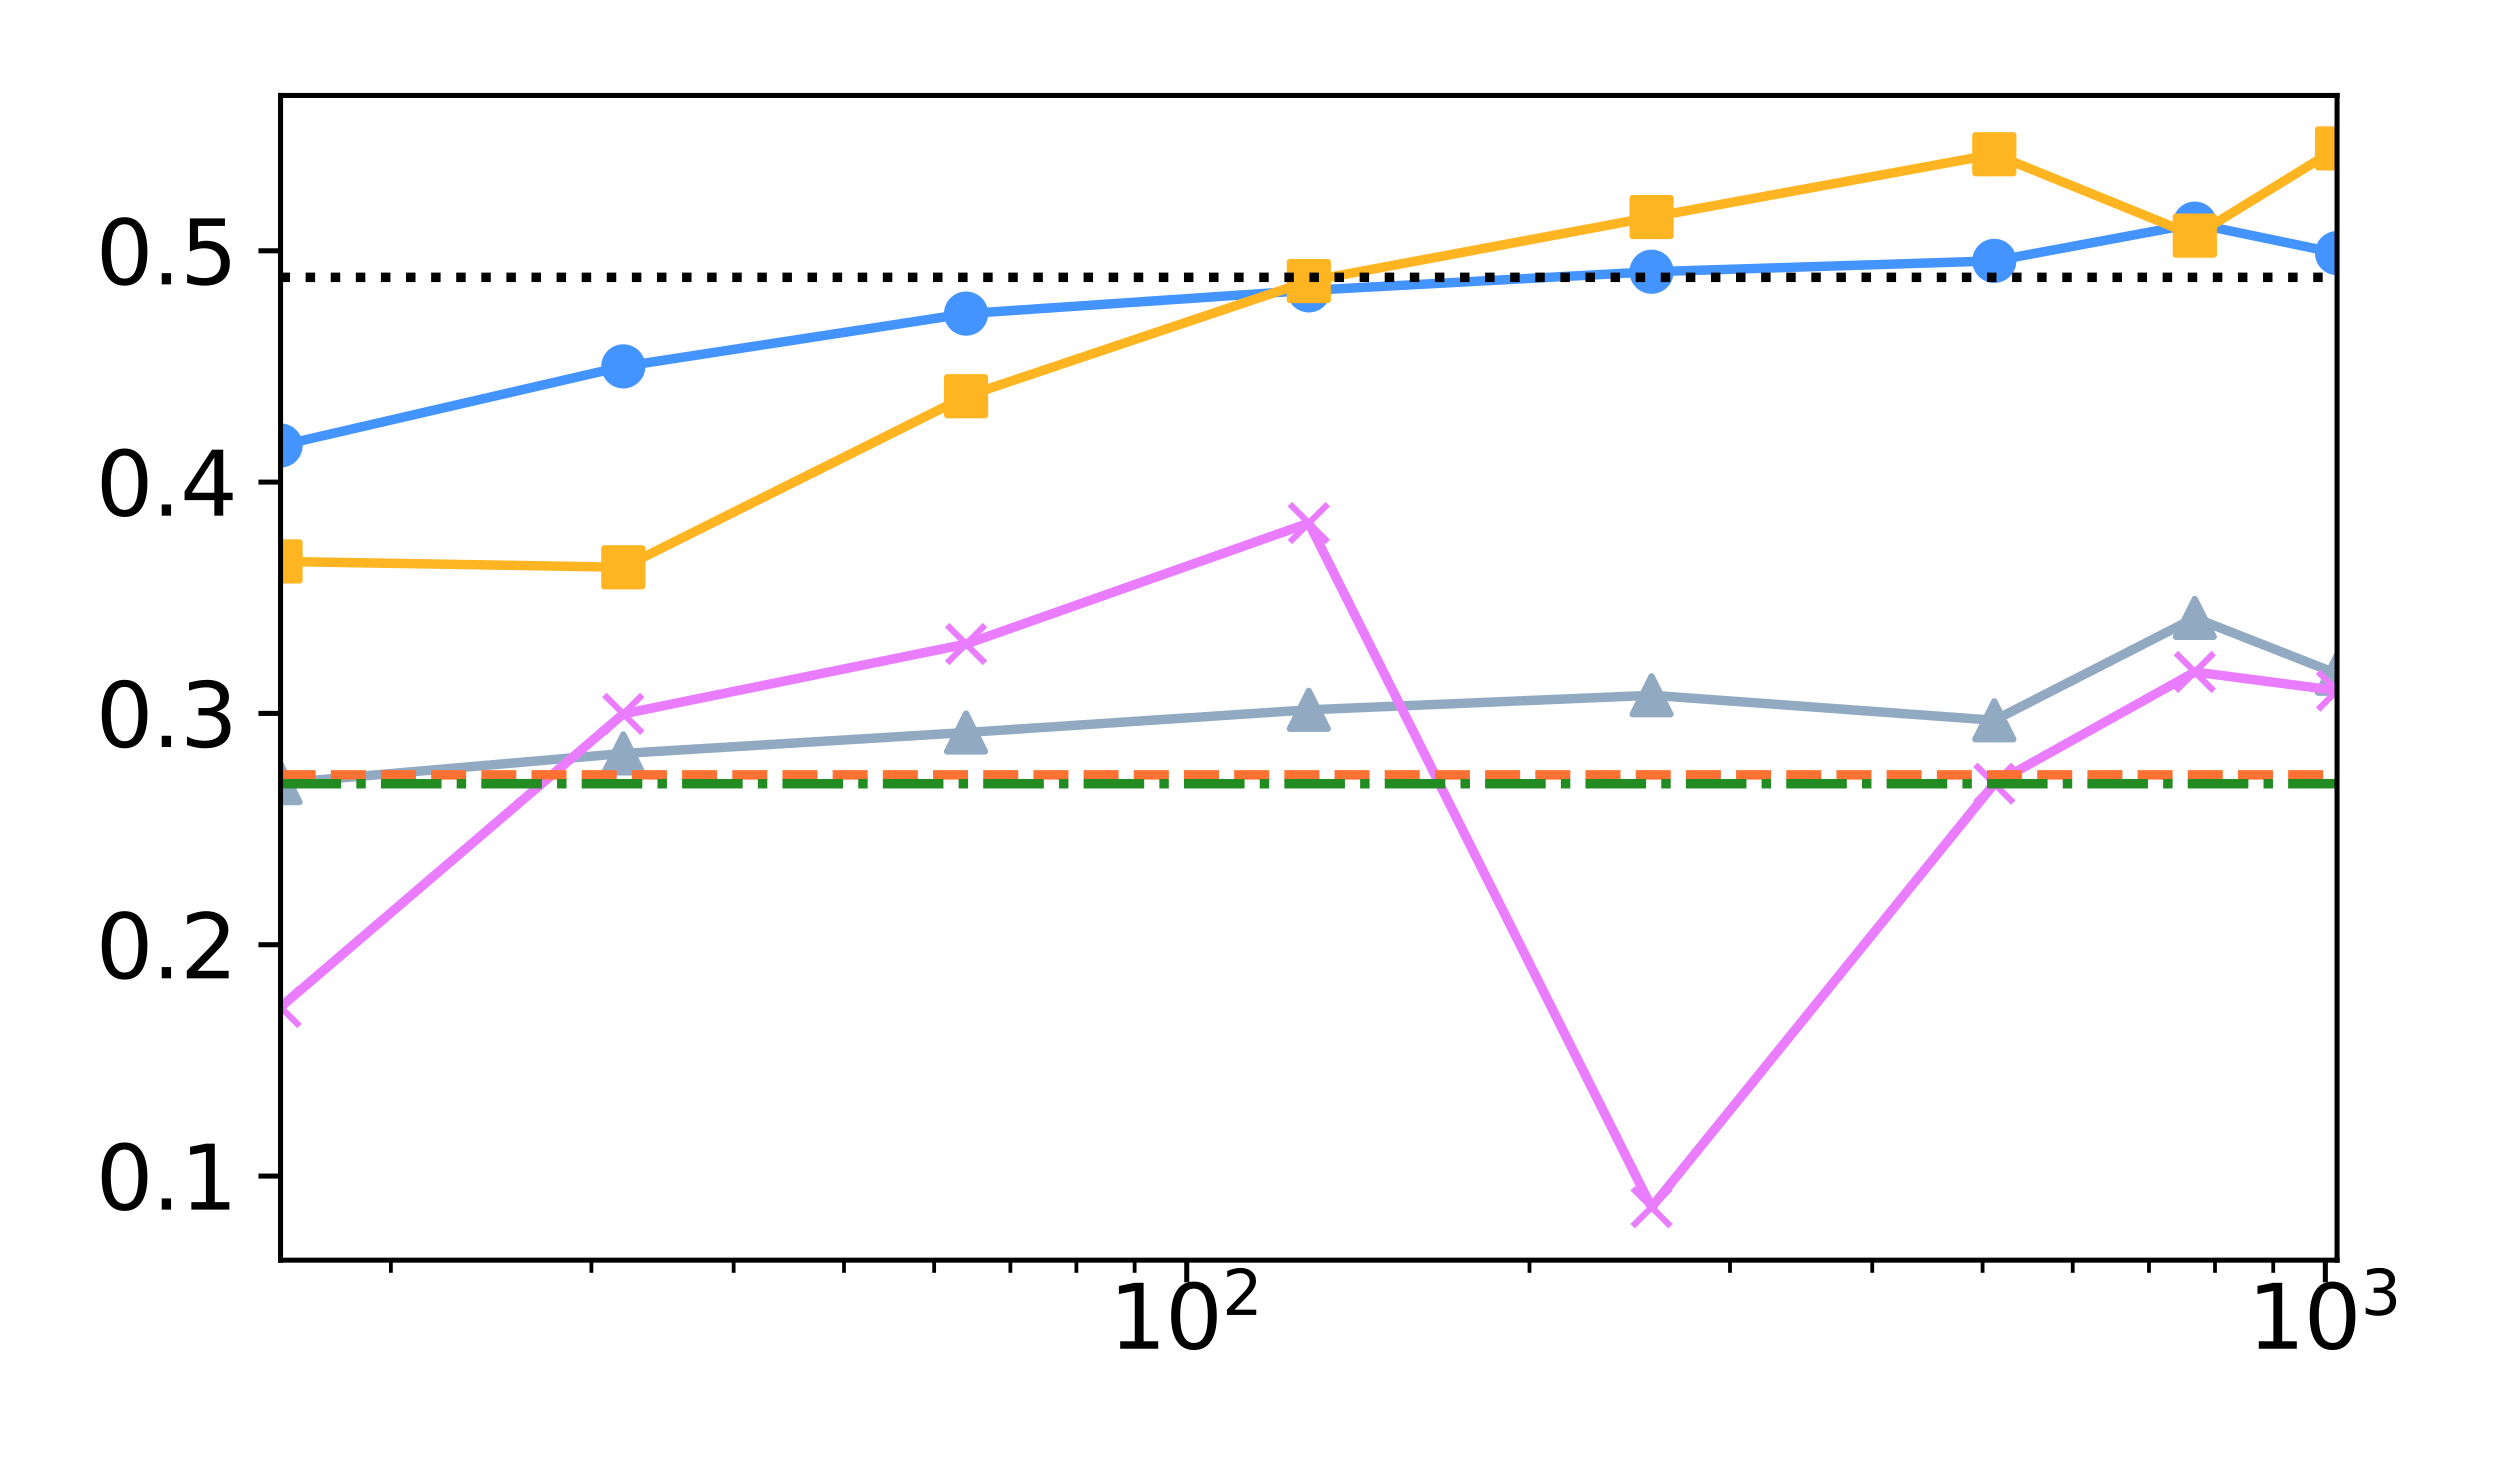 <?xml version="1.0" encoding="utf-8" standalone="no"?>
<!DOCTYPE svg PUBLIC "-//W3C//DTD SVG 1.1//EN"
  "http://www.w3.org/Graphics/SVG/1.1/DTD/svg11.dtd">
<svg xmlns:xlink="http://www.w3.org/1999/xlink" width="396pt" height="234pt" viewBox="0 0 396 234" xmlns="http://www.w3.org/2000/svg" version="1.1">
 <defs>
  <style type="text/css">*{stroke-linejoin: round; stroke-linecap: butt}</style>
 </defs>
 <g id="figure_1">
  <g id="patch_1">
   <path d="M 0 234 
L 396 234 
L 396 0 
L 0 0 
z
" style="fill: #ffffff"/>
  </g>
  <g id="axes_1">
   <g id="patch_2">
    <path d="M 44.44 199.612 
L 370.191 199.612 
L 370.191 15.12 
L 44.44 15.12 
z
" style="fill: #ffffff"/>
   </g>
   <g id="matplotlib.axis_1">
    <g id="xtick_1">
     <g id="line2d_1">
      <defs>
       <path id="m98d2677637" d="M 0 0 
L 0 3.5 
" style="stroke: #000000; stroke-width: 0.8"/>
      </defs>
      <g>
       <use xlink:href="#m98d2677637" x="187.98" y="199.612" style="stroke: #000000; stroke-width: 0.8"/>
      </g>
     </g>
     <g id="text_1">
      <!-- $\mathdefault{10^{2}}$ -->
      <g transform="translate(175.66 213.75) scale(0.14 -0.14)">
       <defs>
        <path id="DejaVuSans-31" d="M 794 531 
L 1825 531 
L 1825 4091 
L 703 3866 
L 703 4441 
L 1819 4666 
L 2450 4666 
L 2450 531 
L 3481 531 
L 3481 0 
L 794 0 
L 794 531 
z
" transform="scale(0.016)"/>
        <path id="DejaVuSans-30" d="M 2034 4250 
Q 1547 4250 1301 3770 
Q 1056 3291 1056 2328 
Q 1056 1369 1301 889 
Q 1547 409 2034 409 
Q 2525 409 2770 889 
Q 3016 1369 3016 2328 
Q 3016 3291 2770 3770 
Q 2525 4250 2034 4250 
z
M 2034 4750 
Q 2819 4750 3233 4129 
Q 3647 3509 3647 2328 
Q 3647 1150 3233 529 
Q 2819 -91 2034 -91 
Q 1250 -91 836 529 
Q 422 1150 422 2328 
Q 422 3509 836 4129 
Q 1250 4750 2034 4750 
z
" transform="scale(0.016)"/>
        <path id="DejaVuSans-32" d="M 1228 531 
L 3431 531 
L 3431 0 
L 469 0 
L 469 531 
Q 828 903 1448 1529 
Q 2069 2156 2228 2338 
Q 2531 2678 2651 2914 
Q 2772 3150 2772 3378 
Q 2772 3750 2511 3984 
Q 2250 4219 1831 4219 
Q 1534 4219 1204 4116 
Q 875 4013 500 3803 
L 500 4441 
Q 881 4594 1212 4672 
Q 1544 4750 1819 4750 
Q 2544 4750 2975 4387 
Q 3406 4025 3406 3419 
Q 3406 3131 3298 2873 
Q 3191 2616 2906 2266 
Q 2828 2175 2409 1742 
Q 1991 1309 1228 531 
z
" transform="scale(0.016)"/>
       </defs>
       <use xlink:href="#DejaVuSans-31" transform="translate(0 0.766)"/>
       <use xlink:href="#DejaVuSans-30" transform="translate(63.623 0.766)"/>
       <use xlink:href="#DejaVuSans-32" transform="translate(128.203 39.047) scale(0.7)"/>
      </g>
     </g>
    </g>
    <g id="xtick_2">
     <g id="line2d_2">
      <g>
       <use xlink:href="#m98d2677637" x="368.334" y="199.612" style="stroke: #000000; stroke-width: 0.8"/>
      </g>
     </g>
     <g id="text_2">
      <!-- $\mathdefault{10^{3}}$ -->
      <g transform="translate(356.014 213.75) scale(0.14 -0.14)">
       <defs>
        <path id="DejaVuSans-33" d="M 2597 2516 
Q 3050 2419 3304 2112 
Q 3559 1806 3559 1356 
Q 3559 666 3084 287 
Q 2609 -91 1734 -91 
Q 1441 -91 1130 -33 
Q 819 25 488 141 
L 488 750 
Q 750 597 1062 519 
Q 1375 441 1716 441 
Q 2309 441 2620 675 
Q 2931 909 2931 1356 
Q 2931 1769 2642 2001 
Q 2353 2234 1838 2234 
L 1294 2234 
L 1294 2753 
L 1863 2753 
Q 2328 2753 2575 2939 
Q 2822 3125 2822 3475 
Q 2822 3834 2567 4026 
Q 2313 4219 1838 4219 
Q 1578 4219 1281 4162 
Q 984 4106 628 3988 
L 628 4550 
Q 988 4650 1302 4700 
Q 1616 4750 1894 4750 
Q 2613 4750 3031 4423 
Q 3450 4097 3450 3541 
Q 3450 3153 3228 2886 
Q 3006 2619 2597 2516 
z
" transform="scale(0.016)"/>
       </defs>
       <use xlink:href="#DejaVuSans-31" transform="translate(0 0.766)"/>
       <use xlink:href="#DejaVuSans-30" transform="translate(63.623 0.766)"/>
       <use xlink:href="#DejaVuSans-33" transform="translate(128.203 39.047) scale(0.7)"/>
      </g>
     </g>
    </g>
    <g id="xtick_3">
     <g id="line2d_3">
      <defs>
       <path id="m3828d4e5be" d="M 0 0 
L 0 2 
" style="stroke: #000000; stroke-width: 0.6"/>
      </defs>
      <g>
       <use xlink:href="#m3828d4e5be" x="61.918" y="199.612" style="stroke: #000000; stroke-width: 0.6"/>
      </g>
     </g>
    </g>
    <g id="xtick_4">
     <g id="line2d_4">
      <g>
       <use xlink:href="#m3828d4e5be" x="93.677" y="199.612" style="stroke: #000000; stroke-width: 0.6"/>
      </g>
     </g>
    </g>
    <g id="xtick_5">
     <g id="line2d_5">
      <g>
       <use xlink:href="#m3828d4e5be" x="116.21" y="199.612" style="stroke: #000000; stroke-width: 0.6"/>
      </g>
     </g>
    </g>
    <g id="xtick_6">
     <g id="line2d_6">
      <g>
       <use xlink:href="#m3828d4e5be" x="133.688" y="199.612" style="stroke: #000000; stroke-width: 0.6"/>
      </g>
     </g>
    </g>
    <g id="xtick_7">
     <g id="line2d_7">
      <g>
       <use xlink:href="#m3828d4e5be" x="147.969" y="199.612" style="stroke: #000000; stroke-width: 0.6"/>
      </g>
     </g>
    </g>
    <g id="xtick_8">
     <g id="line2d_8">
      <g>
       <use xlink:href="#m3828d4e5be" x="160.043" y="199.612" style="stroke: #000000; stroke-width: 0.6"/>
      </g>
     </g>
    </g>
    <g id="xtick_9">
     <g id="line2d_9">
      <g>
       <use xlink:href="#m3828d4e5be" x="170.502" y="199.612" style="stroke: #000000; stroke-width: 0.6"/>
      </g>
     </g>
    </g>
    <g id="xtick_10">
     <g id="line2d_10">
      <g>
       <use xlink:href="#m3828d4e5be" x="179.727" y="199.612" style="stroke: #000000; stroke-width: 0.6"/>
      </g>
     </g>
    </g>
    <g id="xtick_11">
     <g id="line2d_11">
      <g>
       <use xlink:href="#m3828d4e5be" x="242.272" y="199.612" style="stroke: #000000; stroke-width: 0.6"/>
      </g>
     </g>
    </g>
    <g id="xtick_12">
     <g id="line2d_12">
      <g>
       <use xlink:href="#m3828d4e5be" x="274.031" y="199.612" style="stroke: #000000; stroke-width: 0.6"/>
      </g>
     </g>
    </g>
    <g id="xtick_13">
     <g id="line2d_13">
      <g>
       <use xlink:href="#m3828d4e5be" x="296.564" y="199.612" style="stroke: #000000; stroke-width: 0.6"/>
      </g>
     </g>
    </g>
    <g id="xtick_14">
     <g id="line2d_14">
      <g>
       <use xlink:href="#m3828d4e5be" x="314.042" y="199.612" style="stroke: #000000; stroke-width: 0.6"/>
      </g>
     </g>
    </g>
    <g id="xtick_15">
     <g id="line2d_15">
      <g>
       <use xlink:href="#m3828d4e5be" x="328.322" y="199.612" style="stroke: #000000; stroke-width: 0.6"/>
      </g>
     </g>
    </g>
    <g id="xtick_16">
     <g id="line2d_16">
      <g>
       <use xlink:href="#m3828d4e5be" x="340.397" y="199.612" style="stroke: #000000; stroke-width: 0.6"/>
      </g>
     </g>
    </g>
    <g id="xtick_17">
     <g id="line2d_17">
      <g>
       <use xlink:href="#m3828d4e5be" x="350.856" y="199.612" style="stroke: #000000; stroke-width: 0.6"/>
      </g>
     </g>
    </g>
    <g id="xtick_18">
     <g id="line2d_18">
      <g>
       <use xlink:href="#m3828d4e5be" x="360.081" y="199.612" style="stroke: #000000; stroke-width: 0.6"/>
      </g>
     </g>
    </g>
   </g>
   <g id="matplotlib.axis_2">
    <g id="ytick_1">
     <g id="line2d_19">
      <defs>
       <path id="m5a8f63da62" d="M 0 0 
L -3.5 0 
" style="stroke: #000000; stroke-width: 0.8"/>
      </defs>
      <g>
       <use xlink:href="#m5a8f63da62" x="44.44" y="186.287" style="stroke: #000000; stroke-width: 0.8"/>
      </g>
     </g>
     <g id="text_3">
      <!-- 0.1 -->
      <g transform="translate(15.176 191.605) scale(0.14 -0.14)">
       <defs>
        <path id="DejaVuSans-2e" d="M 684 794 
L 1344 794 
L 1344 0 
L 684 0 
L 684 794 
z
" transform="scale(0.016)"/>
       </defs>
       <use xlink:href="#DejaVuSans-30"/>
       <use xlink:href="#DejaVuSans-2e" x="63.623"/>
       <use xlink:href="#DejaVuSans-31" x="95.41"/>
      </g>
     </g>
    </g>
    <g id="ytick_2">
     <g id="line2d_20">
      <g>
       <use xlink:href="#m5a8f63da62" x="44.44" y="149.646" style="stroke: #000000; stroke-width: 0.8"/>
      </g>
     </g>
     <g id="text_4">
      <!-- 0.2 -->
      <g transform="translate(15.176 154.965) scale(0.14 -0.14)">
       <use xlink:href="#DejaVuSans-30"/>
       <use xlink:href="#DejaVuSans-2e" x="63.623"/>
       <use xlink:href="#DejaVuSans-32" x="95.41"/>
      </g>
     </g>
    </g>
    <g id="ytick_3">
     <g id="line2d_21">
      <g>
       <use xlink:href="#m5a8f63da62" x="44.44" y="113.006" style="stroke: #000000; stroke-width: 0.8"/>
      </g>
     </g>
     <g id="text_5">
      <!-- 0.3 -->
      <g transform="translate(15.176 118.325) scale(0.14 -0.14)">
       <use xlink:href="#DejaVuSans-30"/>
       <use xlink:href="#DejaVuSans-2e" x="63.623"/>
       <use xlink:href="#DejaVuSans-33" x="95.41"/>
      </g>
     </g>
    </g>
    <g id="ytick_4">
     <g id="line2d_22">
      <g>
       <use xlink:href="#m5a8f63da62" x="44.44" y="76.365" style="stroke: #000000; stroke-width: 0.8"/>
      </g>
     </g>
     <g id="text_6">
      <!-- 0.4 -->
      <g transform="translate(15.176 81.684) scale(0.14 -0.14)">
       <defs>
        <path id="DejaVuSans-34" d="M 2419 4116 
L 825 1625 
L 2419 1625 
L 2419 4116 
z
M 2253 4666 
L 3047 4666 
L 3047 1625 
L 3713 1625 
L 3713 1100 
L 3047 1100 
L 3047 0 
L 2419 0 
L 2419 1100 
L 313 1100 
L 313 1709 
L 2253 4666 
z
" transform="scale(0.016)"/>
       </defs>
       <use xlink:href="#DejaVuSans-30"/>
       <use xlink:href="#DejaVuSans-2e" x="63.623"/>
       <use xlink:href="#DejaVuSans-34" x="95.41"/>
      </g>
     </g>
    </g>
    <g id="ytick_5">
     <g id="line2d_23">
      <g>
       <use xlink:href="#m5a8f63da62" x="44.44" y="39.725" style="stroke: #000000; stroke-width: 0.8"/>
      </g>
     </g>
     <g id="text_7">
      <!-- 0.5 -->
      <g transform="translate(15.176 45.044) scale(0.14 -0.14)">
       <defs>
        <path id="DejaVuSans-35" d="M 691 4666 
L 3169 4666 
L 3169 4134 
L 1269 4134 
L 1269 2991 
Q 1406 3038 1543 3061 
Q 1681 3084 1819 3084 
Q 2600 3084 3056 2656 
Q 3513 2228 3513 1497 
Q 3513 744 3044 326 
Q 2575 -91 1722 -91 
Q 1428 -91 1123 -41 
Q 819 9 494 109 
L 494 744 
Q 775 591 1075 516 
Q 1375 441 1709 441 
Q 2250 441 2565 725 
Q 2881 1009 2881 1497 
Q 2881 1984 2565 2268 
Q 2250 2553 1709 2553 
Q 1456 2553 1204 2497 
Q 953 2441 691 2322 
L 691 4666 
z
" transform="scale(0.016)"/>
       </defs>
       <use xlink:href="#DejaVuSans-30"/>
       <use xlink:href="#DejaVuSans-2e" x="63.623"/>
       <use xlink:href="#DejaVuSans-35" x="95.41"/>
      </g>
     </g>
    </g>
   </g>
   <g id="line2d_24">
    <path d="M 44.44 70.566 
L 98.732 58.033 
L 153.024 49.678 
L 207.316 45.992 
L 261.608 43.043 
L 315.899 41.322 
L 347.658 35.425 
L 370.191 40.094 
" clip-path="url(#pbf9ed1e2a9)" style="fill: none; stroke: #4494ff; stroke-width: 1.5; stroke-linecap: square"/>
    <defs>
     <path id="m72bdd61e5b" d="M 0 3 
C 0.796 3 1.559 2.684 2.121 2.121 
C 2.684 1.559 3 0.796 3 0 
C 3 -0.796 2.684 -1.559 2.121 -2.121 
C 1.559 -2.684 0.796 -3 0 -3 
C -0.796 -3 -1.559 -2.684 -2.121 -2.121 
C -2.684 -1.559 -3 -0.796 -3 0 
C -3 0.796 -2.684 1.559 -2.121 2.121 
C -1.559 2.684 -0.796 3 0 3 
z
" style="stroke: #4494ff"/>
    </defs>
    <g clip-path="url(#pbf9ed1e2a9)">
     <use xlink:href="#m72bdd61e5b" x="44.44" y="70.566" style="fill: #4494ff; stroke: #4494ff"/>
     <use xlink:href="#m72bdd61e5b" x="98.732" y="58.033" style="fill: #4494ff; stroke: #4494ff"/>
     <use xlink:href="#m72bdd61e5b" x="153.024" y="49.678" style="fill: #4494ff; stroke: #4494ff"/>
     <use xlink:href="#m72bdd61e5b" x="207.316" y="45.992" style="fill: #4494ff; stroke: #4494ff"/>
     <use xlink:href="#m72bdd61e5b" x="261.608" y="43.043" style="fill: #4494ff; stroke: #4494ff"/>
     <use xlink:href="#m72bdd61e5b" x="315.899" y="41.322" style="fill: #4494ff; stroke: #4494ff"/>
     <use xlink:href="#m72bdd61e5b" x="347.658" y="35.425" style="fill: #4494ff; stroke: #4494ff"/>
     <use xlink:href="#m72bdd61e5b" x="370.191" y="40.094" style="fill: #4494ff; stroke: #4494ff"/>
    </g>
   </g>
   <g id="line2d_25">
    <path d="M 44.44 88.935 
L 98.732 89.857 
L 153.024 62.764 
L 207.316 44.517 
L 261.608 34.38 
L 315.899 24.428 
L 347.658 37.329 
L 370.191 23.506 
" clip-path="url(#pbf9ed1e2a9)" style="fill: none; stroke: #ffb522; stroke-width: 1.5; stroke-linecap: square"/>
    <defs>
     <path id="m5e8a1864ff" d="M -3 3 
L 3 3 
L 3 -3 
L -3 -3 
z
" style="stroke: #ffb522; stroke-linejoin: miter"/>
    </defs>
    <g clip-path="url(#pbf9ed1e2a9)">
     <use xlink:href="#m5e8a1864ff" x="44.44" y="88.935" style="fill: #ffb522; stroke: #ffb522; stroke-linejoin: miter"/>
     <use xlink:href="#m5e8a1864ff" x="98.732" y="89.857" style="fill: #ffb522; stroke: #ffb522; stroke-linejoin: miter"/>
     <use xlink:href="#m5e8a1864ff" x="153.024" y="62.764" style="fill: #ffb522; stroke: #ffb522; stroke-linejoin: miter"/>
     <use xlink:href="#m5e8a1864ff" x="207.316" y="44.517" style="fill: #ffb522; stroke: #ffb522; stroke-linejoin: miter"/>
     <use xlink:href="#m5e8a1864ff" x="261.608" y="34.38" style="fill: #ffb522; stroke: #ffb522; stroke-linejoin: miter"/>
     <use xlink:href="#m5e8a1864ff" x="315.899" y="24.428" style="fill: #ffb522; stroke: #ffb522; stroke-linejoin: miter"/>
     <use xlink:href="#m5e8a1864ff" x="347.658" y="37.329" style="fill: #ffb522; stroke: #ffb522; stroke-linejoin: miter"/>
     <use xlink:href="#m5e8a1864ff" x="370.191" y="23.506" style="fill: #ffb522; stroke: #ffb522; stroke-linejoin: miter"/>
    </g>
   </g>
   <g id="line2d_26">
    <path d="M 44.44 124.046 
L 98.732 119.346 
L 153.024 116.028 
L 207.316 112.434 
L 261.608 110.131 
L 315.899 114.093 
L 347.658 97.874 
L 370.191 106.721 
" clip-path="url(#pbf9ed1e2a9)" style="fill: none; stroke: #91aac2; stroke-width: 1.5; stroke-linecap: square"/>
    <defs>
     <path id="m2ba106f82d" d="M 0 -3 
L -3 3 
L 3 3 
z
" style="stroke: #91aac2; stroke-linejoin: miter"/>
    </defs>
    <g clip-path="url(#pbf9ed1e2a9)">
     <use xlink:href="#m2ba106f82d" x="44.44" y="124.046" style="fill: #91aac2; stroke: #91aac2; stroke-linejoin: miter"/>
     <use xlink:href="#m2ba106f82d" x="98.732" y="119.346" style="fill: #91aac2; stroke: #91aac2; stroke-linejoin: miter"/>
     <use xlink:href="#m2ba106f82d" x="153.024" y="116.028" style="fill: #91aac2; stroke: #91aac2; stroke-linejoin: miter"/>
     <use xlink:href="#m2ba106f82d" x="207.316" y="112.434" style="fill: #91aac2; stroke: #91aac2; stroke-linejoin: miter"/>
     <use xlink:href="#m2ba106f82d" x="261.608" y="110.131" style="fill: #91aac2; stroke: #91aac2; stroke-linejoin: miter"/>
     <use xlink:href="#m2ba106f82d" x="315.899" y="114.093" style="fill: #91aac2; stroke: #91aac2; stroke-linejoin: miter"/>
     <use xlink:href="#m2ba106f82d" x="347.658" y="97.874" style="fill: #91aac2; stroke: #91aac2; stroke-linejoin: miter"/>
     <use xlink:href="#m2ba106f82d" x="370.191" y="106.721" style="fill: #91aac2; stroke: #91aac2; stroke-linejoin: miter"/>
    </g>
   </g>
   <g id="line2d_27">
    <path d="M 44.44 159.525 
L 98.732 113.08 
L 153.024 102.021 
L 207.316 82.853 
L 261.608 191.226 
L 315.899 124.138 
L 347.658 106.444 
L 370.191 109.393 
" clip-path="url(#pbf9ed1e2a9)" style="fill: none; stroke: #ea7dff; stroke-width: 1.5; stroke-linecap: square"/>
    <defs>
     <path id="ma6b76e3160" d="M -3 3 
L 3 -3 
M -3 -3 
L 3 3 
" style="stroke: #ea7dff"/>
    </defs>
    <g clip-path="url(#pbf9ed1e2a9)">
     <use xlink:href="#ma6b76e3160" x="44.44" y="159.525" style="fill: #ea7dff; stroke: #ea7dff"/>
     <use xlink:href="#ma6b76e3160" x="98.732" y="113.08" style="fill: #ea7dff; stroke: #ea7dff"/>
     <use xlink:href="#ma6b76e3160" x="153.024" y="102.021" style="fill: #ea7dff; stroke: #ea7dff"/>
     <use xlink:href="#ma6b76e3160" x="207.316" y="82.853" style="fill: #ea7dff; stroke: #ea7dff"/>
     <use xlink:href="#ma6b76e3160" x="261.608" y="191.226" style="fill: #ea7dff; stroke: #ea7dff"/>
     <use xlink:href="#ma6b76e3160" x="315.899" y="124.138" style="fill: #ea7dff; stroke: #ea7dff"/>
     <use xlink:href="#ma6b76e3160" x="347.658" y="106.444" style="fill: #ea7dff; stroke: #ea7dff"/>
     <use xlink:href="#ma6b76e3160" x="370.191" y="109.393" style="fill: #ea7dff; stroke: #ea7dff"/>
    </g>
   </g>
   <g id="line2d_28">
    <path d="M 44.44 43.934 
L 370.191 43.934 
" clip-path="url(#pbf9ed1e2a9)" style="fill: none; stroke-dasharray: 1.5,2.475; stroke-dashoffset: 0; stroke: #000000; stroke-width: 1.5"/>
   </g>
   <g id="line2d_29">
    <path d="M 44.44 122.737 
L 370.191 122.737 
" clip-path="url(#pbf9ed1e2a9)" style="fill: none; stroke-dasharray: 5.55,2.4; stroke-dashoffset: 0; stroke: #ff7133; stroke-width: 1.5"/>
   </g>
   <g id="line2d_30">
    <path d="M 44.44 124.148 
L 370.191 124.148 
" clip-path="url(#pbf9ed1e2a9)" style="fill: none; stroke-dasharray: 9.6,2.4,1.5,2.4; stroke-dashoffset: 0; stroke: #228b22; stroke-width: 1.5"/>
   </g>
   <g id="patch_3">
    <path d="M 44.44 199.612 
L 44.44 15.12 
" style="fill: none; stroke: #000000; stroke-width: 0.8; stroke-linejoin: miter; stroke-linecap: square"/>
   </g>
   <g id="patch_4">
    <path d="M 370.191 199.612 
L 370.191 15.12 
" style="fill: none; stroke: #000000; stroke-width: 0.8; stroke-linejoin: miter; stroke-linecap: square"/>
   </g>
   <g id="patch_5">
    <path d="M 44.44 199.612 
L 370.191 199.612 
" style="fill: none; stroke: #000000; stroke-width: 0.8; stroke-linejoin: miter; stroke-linecap: square"/>
   </g>
   <g id="patch_6">
    <path d="M 44.44 15.12 
L 370.191 15.12 
" style="fill: none; stroke: #000000; stroke-width: 0.8; stroke-linejoin: miter; stroke-linecap: square"/>
   </g>
  </g>
 </g>
 <defs>
  <clipPath id="pbf9ed1e2a9">
   <rect x="44.44" y="15.12" width="325.751" height="184.492"/>
  </clipPath>
 </defs>
</svg>

